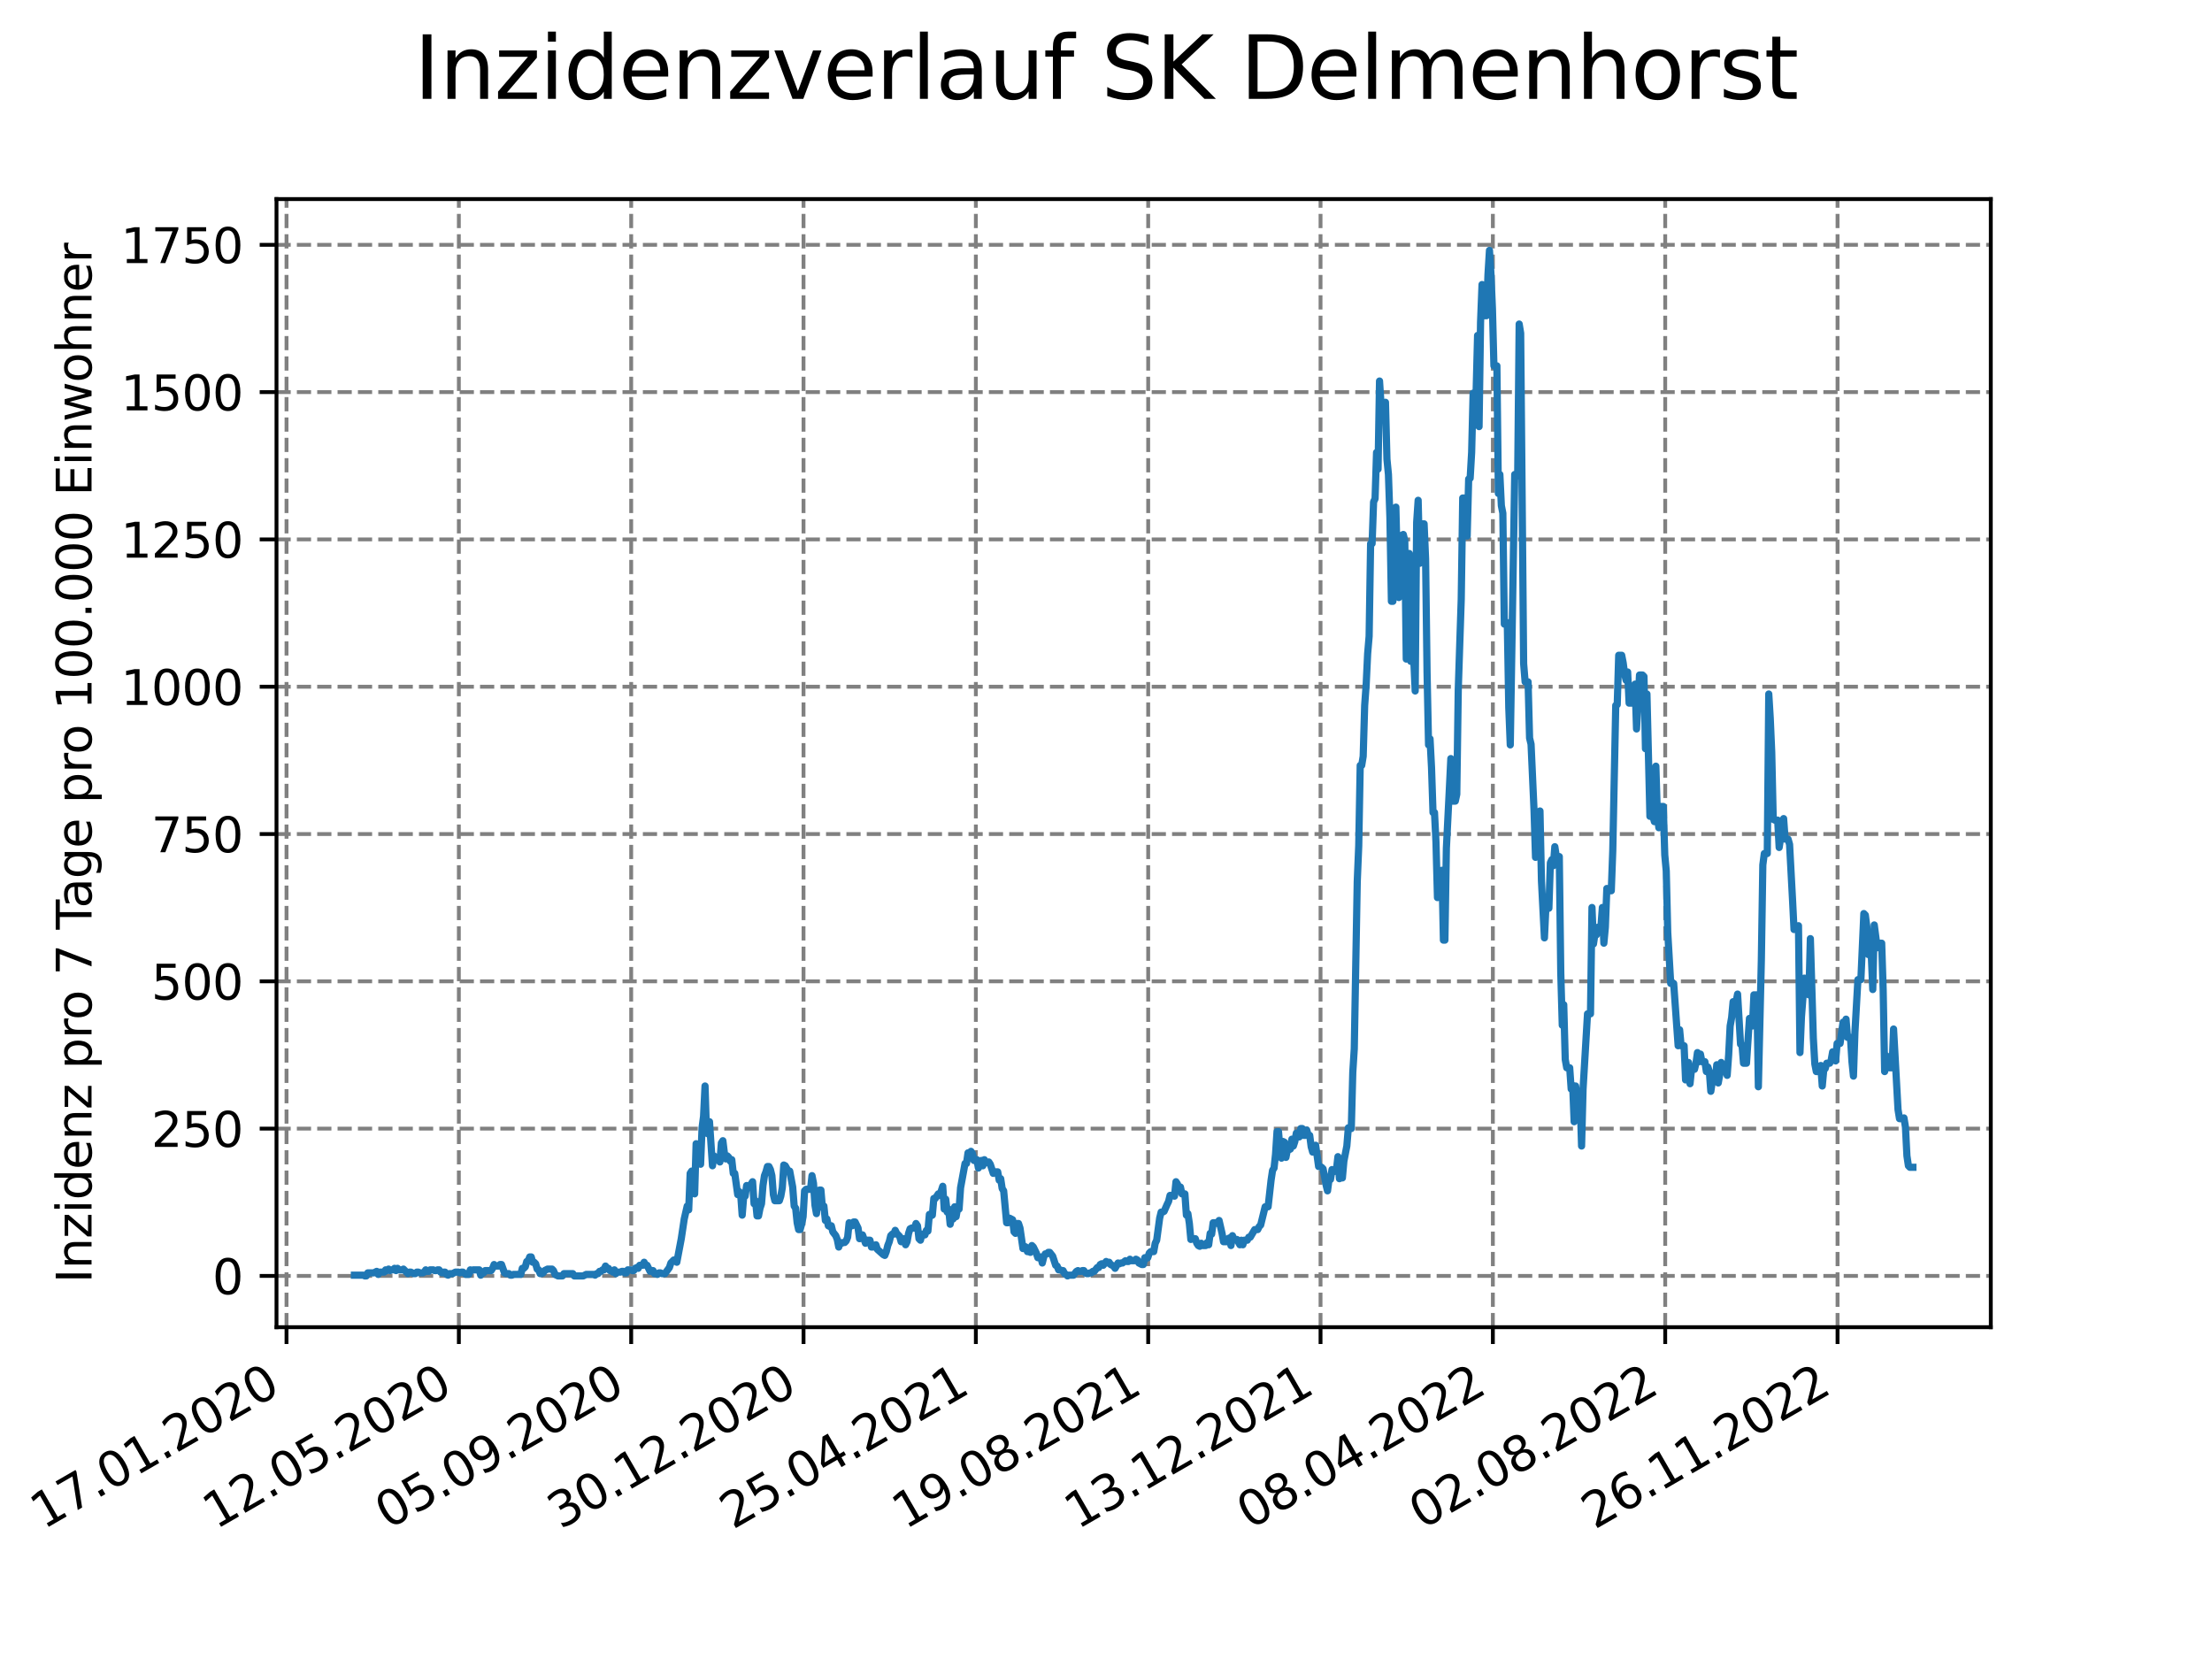 <?xml version="1.0" encoding="utf-8" standalone="no"?>
<!DOCTYPE svg PUBLIC "-//W3C//DTD SVG 1.1//EN"
  "http://www.w3.org/Graphics/SVG/1.1/DTD/svg11.dtd">
<svg xmlns:xlink="http://www.w3.org/1999/xlink" width="460.8pt" height="345.6pt" viewBox="0 0 460.8 345.6" xmlns="http://www.w3.org/2000/svg" version="1.1">
 <defs>
  <style type="text/css">*{stroke-linejoin: round; stroke-linecap: butt}</style>
 </defs>
 <g id="figure_1">
  <g id="patch_1">
   <path d="M 0 345.6 
L 460.8 345.6 
L 460.8 0 
L 0 0 
z
" style="fill: #ffffff"/>
  </g>
  <g id="axes_1">
   <g id="patch_2">
    <path d="M 57.6 276.48 
L 414.72 276.48 
L 414.72 41.472 
L 57.6 41.472 
z
" style="fill: #ffffff"/>
   </g>
   <g id="matplotlib.axis_1">
    <g id="xtick_1">
     <g id="line2d_1">
      <path d="M 59.686 276.48 
L 59.686 41.472 
" clip-path="url(#p924a31a7a0)" style="fill: none; stroke-dasharray: 2.96,1.28; stroke-dashoffset: 0; stroke: #808080; stroke-width: 0.8"/>
     </g>
     <g id="line2d_2">
      <defs>
       <path id="m19ae32a079" d="M 0 0 
L 0 3.5 
" style="stroke: #000000; stroke-width: 0.8"/>
      </defs>
      <g>
       <use xlink:href="#m19ae32a079" x="59.686" y="276.48" style="stroke: #000000; stroke-width: 0.8"/>
      </g>
     </g>
     <g id="text_1">
      <!-- 17.01.2020 -->
      <g transform="translate(9.061 318.689) rotate(-30) scale(0.1 -0.1)">
       <defs>
        <path id="DejaVuSans-31" d="M 794 531 
L 1825 531 
L 1825 4091 
L 703 3866 
L 703 4441 
L 1819 4666 
L 2450 4666 
L 2450 531 
L 3481 531 
L 3481 0 
L 794 0 
L 794 531 
z
" transform="scale(0.016)"/>
        <path id="DejaVuSans-37" d="M 525 4666 
L 3525 4666 
L 3525 4397 
L 1831 0 
L 1172 0 
L 2766 4134 
L 525 4134 
L 525 4666 
z
" transform="scale(0.016)"/>
        <path id="DejaVuSans-2e" d="M 684 794 
L 1344 794 
L 1344 0 
L 684 0 
L 684 794 
z
" transform="scale(0.016)"/>
        <path id="DejaVuSans-30" d="M 2034 4250 
Q 1547 4250 1301 3770 
Q 1056 3291 1056 2328 
Q 1056 1369 1301 889 
Q 1547 409 2034 409 
Q 2525 409 2770 889 
Q 3016 1369 3016 2328 
Q 3016 3291 2770 3770 
Q 2525 4250 2034 4250 
z
M 2034 4750 
Q 2819 4750 3233 4129 
Q 3647 3509 3647 2328 
Q 3647 1150 3233 529 
Q 2819 -91 2034 -91 
Q 1250 -91 836 529 
Q 422 1150 422 2328 
Q 422 3509 836 4129 
Q 1250 4750 2034 4750 
z
" transform="scale(0.016)"/>
        <path id="DejaVuSans-32" d="M 1228 531 
L 3431 531 
L 3431 0 
L 469 0 
L 469 531 
Q 828 903 1448 1529 
Q 2069 2156 2228 2338 
Q 2531 2678 2651 2914 
Q 2772 3150 2772 3378 
Q 2772 3750 2511 3984 
Q 2250 4219 1831 4219 
Q 1534 4219 1204 4116 
Q 875 4013 500 3803 
L 500 4441 
Q 881 4594 1212 4672 
Q 1544 4750 1819 4750 
Q 2544 4750 2975 4387 
Q 3406 4025 3406 3419 
Q 3406 3131 3298 2873 
Q 3191 2616 2906 2266 
Q 2828 2175 2409 1742 
Q 1991 1309 1228 531 
z
" transform="scale(0.016)"/>
       </defs>
       <use xlink:href="#DejaVuSans-31"/>
       <use xlink:href="#DejaVuSans-37" x="63.623"/>
       <use xlink:href="#DejaVuSans-2e" x="127.246"/>
       <use xlink:href="#DejaVuSans-30" x="159.033"/>
       <use xlink:href="#DejaVuSans-31" x="222.656"/>
       <use xlink:href="#DejaVuSans-2e" x="286.279"/>
       <use xlink:href="#DejaVuSans-32" x="318.066"/>
       <use xlink:href="#DejaVuSans-30" x="381.689"/>
       <use xlink:href="#DejaVuSans-32" x="445.312"/>
       <use xlink:href="#DejaVuSans-30" x="508.936"/>
      </g>
     </g>
    </g>
    <g id="xtick_2">
     <g id="line2d_3">
      <path d="M 95.587 276.48 
L 95.587 41.472 
" clip-path="url(#p924a31a7a0)" style="fill: none; stroke-dasharray: 2.96,1.28; stroke-dashoffset: 0; stroke: #808080; stroke-width: 0.8"/>
     </g>
     <g id="line2d_4">
      <g>
       <use xlink:href="#m19ae32a079" x="95.587" y="276.48" style="stroke: #000000; stroke-width: 0.8"/>
      </g>
     </g>
     <g id="text_2">
      <!-- 12.05.2020 -->
      <g transform="translate(44.962 318.689) rotate(-30) scale(0.1 -0.1)">
       <defs>
        <path id="DejaVuSans-35" d="M 691 4666 
L 3169 4666 
L 3169 4134 
L 1269 4134 
L 1269 2991 
Q 1406 3038 1543 3061 
Q 1681 3084 1819 3084 
Q 2600 3084 3056 2656 
Q 3513 2228 3513 1497 
Q 3513 744 3044 326 
Q 2575 -91 1722 -91 
Q 1428 -91 1123 -41 
Q 819 9 494 109 
L 494 744 
Q 775 591 1075 516 
Q 1375 441 1709 441 
Q 2250 441 2565 725 
Q 2881 1009 2881 1497 
Q 2881 1984 2565 2268 
Q 2250 2553 1709 2553 
Q 1456 2553 1204 2497 
Q 953 2441 691 2322 
L 691 4666 
z
" transform="scale(0.016)"/>
       </defs>
       <use xlink:href="#DejaVuSans-31"/>
       <use xlink:href="#DejaVuSans-32" x="63.623"/>
       <use xlink:href="#DejaVuSans-2e" x="127.246"/>
       <use xlink:href="#DejaVuSans-30" x="159.033"/>
       <use xlink:href="#DejaVuSans-35" x="222.656"/>
       <use xlink:href="#DejaVuSans-2e" x="286.279"/>
       <use xlink:href="#DejaVuSans-32" x="318.066"/>
       <use xlink:href="#DejaVuSans-30" x="381.689"/>
       <use xlink:href="#DejaVuSans-32" x="445.312"/>
       <use xlink:href="#DejaVuSans-30" x="508.936"/>
      </g>
     </g>
    </g>
    <g id="xtick_3">
     <g id="line2d_5">
      <path d="M 131.488 276.48 
L 131.488 41.472 
" clip-path="url(#p924a31a7a0)" style="fill: none; stroke-dasharray: 2.96,1.28; stroke-dashoffset: 0; stroke: #808080; stroke-width: 0.8"/>
     </g>
     <g id="line2d_6">
      <g>
       <use xlink:href="#m19ae32a079" x="131.488" y="276.48" style="stroke: #000000; stroke-width: 0.8"/>
      </g>
     </g>
     <g id="text_3">
      <!-- 05.09.2020 -->
      <g transform="translate(80.863 318.689) rotate(-30) scale(0.1 -0.1)">
       <defs>
        <path id="DejaVuSans-39" d="M 703 97 
L 703 672 
Q 941 559 1184 500 
Q 1428 441 1663 441 
Q 2288 441 2617 861 
Q 2947 1281 2994 2138 
Q 2813 1869 2534 1725 
Q 2256 1581 1919 1581 
Q 1219 1581 811 2004 
Q 403 2428 403 3163 
Q 403 3881 828 4315 
Q 1253 4750 1959 4750 
Q 2769 4750 3195 4129 
Q 3622 3509 3622 2328 
Q 3622 1225 3098 567 
Q 2575 -91 1691 -91 
Q 1453 -91 1209 -44 
Q 966 3 703 97 
z
M 1959 2075 
Q 2384 2075 2632 2365 
Q 2881 2656 2881 3163 
Q 2881 3666 2632 3958 
Q 2384 4250 1959 4250 
Q 1534 4250 1286 3958 
Q 1038 3666 1038 3163 
Q 1038 2656 1286 2365 
Q 1534 2075 1959 2075 
z
" transform="scale(0.016)"/>
       </defs>
       <use xlink:href="#DejaVuSans-30"/>
       <use xlink:href="#DejaVuSans-35" x="63.623"/>
       <use xlink:href="#DejaVuSans-2e" x="127.246"/>
       <use xlink:href="#DejaVuSans-30" x="159.033"/>
       <use xlink:href="#DejaVuSans-39" x="222.656"/>
       <use xlink:href="#DejaVuSans-2e" x="286.279"/>
       <use xlink:href="#DejaVuSans-32" x="318.066"/>
       <use xlink:href="#DejaVuSans-30" x="381.689"/>
       <use xlink:href="#DejaVuSans-32" x="445.312"/>
       <use xlink:href="#DejaVuSans-30" x="508.936"/>
      </g>
     </g>
    </g>
    <g id="xtick_4">
     <g id="line2d_7">
      <path d="M 167.389 276.48 
L 167.389 41.472 
" clip-path="url(#p924a31a7a0)" style="fill: none; stroke-dasharray: 2.96,1.28; stroke-dashoffset: 0; stroke: #808080; stroke-width: 0.8"/>
     </g>
     <g id="line2d_8">
      <g>
       <use xlink:href="#m19ae32a079" x="167.389" y="276.48" style="stroke: #000000; stroke-width: 0.8"/>
      </g>
     </g>
     <g id="text_4">
      <!-- 30.12.2020 -->
      <g transform="translate(116.764 318.689) rotate(-30) scale(0.1 -0.1)">
       <defs>
        <path id="DejaVuSans-33" d="M 2597 2516 
Q 3050 2419 3304 2112 
Q 3559 1806 3559 1356 
Q 3559 666 3084 287 
Q 2609 -91 1734 -91 
Q 1441 -91 1130 -33 
Q 819 25 488 141 
L 488 750 
Q 750 597 1062 519 
Q 1375 441 1716 441 
Q 2309 441 2620 675 
Q 2931 909 2931 1356 
Q 2931 1769 2642 2001 
Q 2353 2234 1838 2234 
L 1294 2234 
L 1294 2753 
L 1863 2753 
Q 2328 2753 2575 2939 
Q 2822 3125 2822 3475 
Q 2822 3834 2567 4026 
Q 2313 4219 1838 4219 
Q 1578 4219 1281 4162 
Q 984 4106 628 3988 
L 628 4550 
Q 988 4650 1302 4700 
Q 1616 4750 1894 4750 
Q 2613 4750 3031 4423 
Q 3450 4097 3450 3541 
Q 3450 3153 3228 2886 
Q 3006 2619 2597 2516 
z
" transform="scale(0.016)"/>
       </defs>
       <use xlink:href="#DejaVuSans-33"/>
       <use xlink:href="#DejaVuSans-30" x="63.623"/>
       <use xlink:href="#DejaVuSans-2e" x="127.246"/>
       <use xlink:href="#DejaVuSans-31" x="159.033"/>
       <use xlink:href="#DejaVuSans-32" x="222.656"/>
       <use xlink:href="#DejaVuSans-2e" x="286.279"/>
       <use xlink:href="#DejaVuSans-32" x="318.066"/>
       <use xlink:href="#DejaVuSans-30" x="381.689"/>
       <use xlink:href="#DejaVuSans-32" x="445.312"/>
       <use xlink:href="#DejaVuSans-30" x="508.936"/>
      </g>
     </g>
    </g>
    <g id="xtick_5">
     <g id="line2d_9">
      <path d="M 203.29 276.48 
L 203.29 41.472 
" clip-path="url(#p924a31a7a0)" style="fill: none; stroke-dasharray: 2.96,1.28; stroke-dashoffset: 0; stroke: #808080; stroke-width: 0.8"/>
     </g>
     <g id="line2d_10">
      <g>
       <use xlink:href="#m19ae32a079" x="203.29" y="276.48" style="stroke: #000000; stroke-width: 0.8"/>
      </g>
     </g>
     <g id="text_5">
      <!-- 25.04.2021 -->
      <g transform="translate(152.664 318.689) rotate(-30) scale(0.1 -0.1)">
       <defs>
        <path id="DejaVuSans-34" d="M 2419 4116 
L 825 1625 
L 2419 1625 
L 2419 4116 
z
M 2253 4666 
L 3047 4666 
L 3047 1625 
L 3713 1625 
L 3713 1100 
L 3047 1100 
L 3047 0 
L 2419 0 
L 2419 1100 
L 313 1100 
L 313 1709 
L 2253 4666 
z
" transform="scale(0.016)"/>
       </defs>
       <use xlink:href="#DejaVuSans-32"/>
       <use xlink:href="#DejaVuSans-35" x="63.623"/>
       <use xlink:href="#DejaVuSans-2e" x="127.246"/>
       <use xlink:href="#DejaVuSans-30" x="159.033"/>
       <use xlink:href="#DejaVuSans-34" x="222.656"/>
       <use xlink:href="#DejaVuSans-2e" x="286.279"/>
       <use xlink:href="#DejaVuSans-32" x="318.066"/>
       <use xlink:href="#DejaVuSans-30" x="381.689"/>
       <use xlink:href="#DejaVuSans-32" x="445.312"/>
       <use xlink:href="#DejaVuSans-31" x="508.936"/>
      </g>
     </g>
    </g>
    <g id="xtick_6">
     <g id="line2d_11">
      <path d="M 239.19 276.48 
L 239.19 41.472 
" clip-path="url(#p924a31a7a0)" style="fill: none; stroke-dasharray: 2.96,1.28; stroke-dashoffset: 0; stroke: #808080; stroke-width: 0.8"/>
     </g>
     <g id="line2d_12">
      <g>
       <use xlink:href="#m19ae32a079" x="239.19" y="276.48" style="stroke: #000000; stroke-width: 0.8"/>
      </g>
     </g>
     <g id="text_6">
      <!-- 19.08.2021 -->
      <g transform="translate(188.565 318.689) rotate(-30) scale(0.1 -0.1)">
       <defs>
        <path id="DejaVuSans-38" d="M 2034 2216 
Q 1584 2216 1326 1975 
Q 1069 1734 1069 1313 
Q 1069 891 1326 650 
Q 1584 409 2034 409 
Q 2484 409 2743 651 
Q 3003 894 3003 1313 
Q 3003 1734 2745 1975 
Q 2488 2216 2034 2216 
z
M 1403 2484 
Q 997 2584 770 2862 
Q 544 3141 544 3541 
Q 544 4100 942 4425 
Q 1341 4750 2034 4750 
Q 2731 4750 3128 4425 
Q 3525 4100 3525 3541 
Q 3525 3141 3298 2862 
Q 3072 2584 2669 2484 
Q 3125 2378 3379 2068 
Q 3634 1759 3634 1313 
Q 3634 634 3220 271 
Q 2806 -91 2034 -91 
Q 1263 -91 848 271 
Q 434 634 434 1313 
Q 434 1759 690 2068 
Q 947 2378 1403 2484 
z
M 1172 3481 
Q 1172 3119 1398 2916 
Q 1625 2713 2034 2713 
Q 2441 2713 2670 2916 
Q 2900 3119 2900 3481 
Q 2900 3844 2670 4047 
Q 2441 4250 2034 4250 
Q 1625 4250 1398 4047 
Q 1172 3844 1172 3481 
z
" transform="scale(0.016)"/>
       </defs>
       <use xlink:href="#DejaVuSans-31"/>
       <use xlink:href="#DejaVuSans-39" x="63.623"/>
       <use xlink:href="#DejaVuSans-2e" x="127.246"/>
       <use xlink:href="#DejaVuSans-30" x="159.033"/>
       <use xlink:href="#DejaVuSans-38" x="222.656"/>
       <use xlink:href="#DejaVuSans-2e" x="286.279"/>
       <use xlink:href="#DejaVuSans-32" x="318.066"/>
       <use xlink:href="#DejaVuSans-30" x="381.689"/>
       <use xlink:href="#DejaVuSans-32" x="445.312"/>
       <use xlink:href="#DejaVuSans-31" x="508.936"/>
      </g>
     </g>
    </g>
    <g id="xtick_7">
     <g id="line2d_13">
      <path d="M 275.091 276.48 
L 275.091 41.472 
" clip-path="url(#p924a31a7a0)" style="fill: none; stroke-dasharray: 2.96,1.28; stroke-dashoffset: 0; stroke: #808080; stroke-width: 0.8"/>
     </g>
     <g id="line2d_14">
      <g>
       <use xlink:href="#m19ae32a079" x="275.091" y="276.48" style="stroke: #000000; stroke-width: 0.8"/>
      </g>
     </g>
     <g id="text_7">
      <!-- 13.12.2021 -->
      <g transform="translate(224.466 318.689) rotate(-30) scale(0.1 -0.1)">
       <use xlink:href="#DejaVuSans-31"/>
       <use xlink:href="#DejaVuSans-33" x="63.623"/>
       <use xlink:href="#DejaVuSans-2e" x="127.246"/>
       <use xlink:href="#DejaVuSans-31" x="159.033"/>
       <use xlink:href="#DejaVuSans-32" x="222.656"/>
       <use xlink:href="#DejaVuSans-2e" x="286.279"/>
       <use xlink:href="#DejaVuSans-32" x="318.066"/>
       <use xlink:href="#DejaVuSans-30" x="381.689"/>
       <use xlink:href="#DejaVuSans-32" x="445.312"/>
       <use xlink:href="#DejaVuSans-31" x="508.936"/>
      </g>
     </g>
    </g>
    <g id="xtick_8">
     <g id="line2d_15">
      <path d="M 310.992 276.48 
L 310.992 41.472 
" clip-path="url(#p924a31a7a0)" style="fill: none; stroke-dasharray: 2.96,1.28; stroke-dashoffset: 0; stroke: #808080; stroke-width: 0.8"/>
     </g>
     <g id="line2d_16">
      <g>
       <use xlink:href="#m19ae32a079" x="310.992" y="276.48" style="stroke: #000000; stroke-width: 0.8"/>
      </g>
     </g>
     <g id="text_8">
      <!-- 08.04.2022 -->
      <g transform="translate(260.367 318.689) rotate(-30) scale(0.1 -0.1)">
       <use xlink:href="#DejaVuSans-30"/>
       <use xlink:href="#DejaVuSans-38" x="63.623"/>
       <use xlink:href="#DejaVuSans-2e" x="127.246"/>
       <use xlink:href="#DejaVuSans-30" x="159.033"/>
       <use xlink:href="#DejaVuSans-34" x="222.656"/>
       <use xlink:href="#DejaVuSans-2e" x="286.279"/>
       <use xlink:href="#DejaVuSans-32" x="318.066"/>
       <use xlink:href="#DejaVuSans-30" x="381.689"/>
       <use xlink:href="#DejaVuSans-32" x="445.312"/>
       <use xlink:href="#DejaVuSans-32" x="508.936"/>
      </g>
     </g>
    </g>
    <g id="xtick_9">
     <g id="line2d_17">
      <path d="M 346.893 276.48 
L 346.893 41.472 
" clip-path="url(#p924a31a7a0)" style="fill: none; stroke-dasharray: 2.96,1.28; stroke-dashoffset: 0; stroke: #808080; stroke-width: 0.8"/>
     </g>
     <g id="line2d_18">
      <g>
       <use xlink:href="#m19ae32a079" x="346.893" y="276.48" style="stroke: #000000; stroke-width: 0.8"/>
      </g>
     </g>
     <g id="text_9">
      <!-- 02.08.2022 -->
      <g transform="translate(296.268 318.689) rotate(-30) scale(0.1 -0.1)">
       <use xlink:href="#DejaVuSans-30"/>
       <use xlink:href="#DejaVuSans-32" x="63.623"/>
       <use xlink:href="#DejaVuSans-2e" x="127.246"/>
       <use xlink:href="#DejaVuSans-30" x="159.033"/>
       <use xlink:href="#DejaVuSans-38" x="222.656"/>
       <use xlink:href="#DejaVuSans-2e" x="286.279"/>
       <use xlink:href="#DejaVuSans-32" x="318.066"/>
       <use xlink:href="#DejaVuSans-30" x="381.689"/>
       <use xlink:href="#DejaVuSans-32" x="445.312"/>
       <use xlink:href="#DejaVuSans-32" x="508.936"/>
      </g>
     </g>
    </g>
    <g id="xtick_10">
     <g id="line2d_19">
      <path d="M 382.794 276.48 
L 382.794 41.472 
" clip-path="url(#p924a31a7a0)" style="fill: none; stroke-dasharray: 2.96,1.28; stroke-dashoffset: 0; stroke: #808080; stroke-width: 0.8"/>
     </g>
     <g id="line2d_20">
      <g>
       <use xlink:href="#m19ae32a079" x="382.794" y="276.48" style="stroke: #000000; stroke-width: 0.8"/>
      </g>
     </g>
     <g id="text_10">
      <!-- 26.11.2022 -->
      <g transform="translate(332.168 318.689) rotate(-30) scale(0.1 -0.1)">
       <defs>
        <path id="DejaVuSans-36" d="M 2113 2584 
Q 1688 2584 1439 2293 
Q 1191 2003 1191 1497 
Q 1191 994 1439 701 
Q 1688 409 2113 409 
Q 2538 409 2786 701 
Q 3034 994 3034 1497 
Q 3034 2003 2786 2293 
Q 2538 2584 2113 2584 
z
M 3366 4563 
L 3366 3988 
Q 3128 4100 2886 4159 
Q 2644 4219 2406 4219 
Q 1781 4219 1451 3797 
Q 1122 3375 1075 2522 
Q 1259 2794 1537 2939 
Q 1816 3084 2150 3084 
Q 2853 3084 3261 2657 
Q 3669 2231 3669 1497 
Q 3669 778 3244 343 
Q 2819 -91 2113 -91 
Q 1303 -91 875 529 
Q 447 1150 447 2328 
Q 447 3434 972 4092 
Q 1497 4750 2381 4750 
Q 2619 4750 2861 4703 
Q 3103 4656 3366 4563 
z
" transform="scale(0.016)"/>
       </defs>
       <use xlink:href="#DejaVuSans-32"/>
       <use xlink:href="#DejaVuSans-36" x="63.623"/>
       <use xlink:href="#DejaVuSans-2e" x="127.246"/>
       <use xlink:href="#DejaVuSans-31" x="159.033"/>
       <use xlink:href="#DejaVuSans-31" x="222.656"/>
       <use xlink:href="#DejaVuSans-2e" x="286.279"/>
       <use xlink:href="#DejaVuSans-32" x="318.066"/>
       <use xlink:href="#DejaVuSans-30" x="381.689"/>
       <use xlink:href="#DejaVuSans-32" x="445.312"/>
       <use xlink:href="#DejaVuSans-32" x="508.936"/>
      </g>
     </g>
    </g>
   </g>
   <g id="matplotlib.axis_2">
    <g id="ytick_1">
     <g id="line2d_21">
      <path d="M 57.6 265.798 
L 414.72 265.798 
" clip-path="url(#p924a31a7a0)" style="fill: none; stroke-dasharray: 2.96,1.28; stroke-dashoffset: 0; stroke: #808080; stroke-width: 0.8"/>
     </g>
     <g id="line2d_22">
      <defs>
       <path id="madfae27091" d="M 0 0 
L -3.5 0 
" style="stroke: #000000; stroke-width: 0.8"/>
      </defs>
      <g>
       <use xlink:href="#madfae27091" x="57.6" y="265.798" style="stroke: #000000; stroke-width: 0.8"/>
      </g>
     </g>
     <g id="text_11">
      <!-- 0 -->
      <g transform="translate(44.237 269.597) scale(0.1 -0.1)">
       <use xlink:href="#DejaVuSans-30"/>
      </g>
     </g>
    </g>
    <g id="ytick_2">
     <g id="line2d_23">
      <path d="M 57.6 235.113 
L 414.72 235.113 
" clip-path="url(#p924a31a7a0)" style="fill: none; stroke-dasharray: 2.96,1.28; stroke-dashoffset: 0; stroke: #808080; stroke-width: 0.8"/>
     </g>
     <g id="line2d_24">
      <g>
       <use xlink:href="#madfae27091" x="57.6" y="235.113" style="stroke: #000000; stroke-width: 0.8"/>
      </g>
     </g>
     <g id="text_12">
      <!-- 250 -->
      <g transform="translate(31.512 238.912) scale(0.1 -0.1)">
       <use xlink:href="#DejaVuSans-32"/>
       <use xlink:href="#DejaVuSans-35" x="63.623"/>
       <use xlink:href="#DejaVuSans-30" x="127.246"/>
      </g>
     </g>
    </g>
    <g id="ytick_3">
     <g id="line2d_25">
      <path d="M 57.6 204.427 
L 414.72 204.427 
" clip-path="url(#p924a31a7a0)" style="fill: none; stroke-dasharray: 2.96,1.28; stroke-dashoffset: 0; stroke: #808080; stroke-width: 0.8"/>
     </g>
     <g id="line2d_26">
      <g>
       <use xlink:href="#madfae27091" x="57.6" y="204.427" style="stroke: #000000; stroke-width: 0.8"/>
      </g>
     </g>
     <g id="text_13">
      <!-- 500 -->
      <g transform="translate(31.512 208.227) scale(0.1 -0.1)">
       <use xlink:href="#DejaVuSans-35"/>
       <use xlink:href="#DejaVuSans-30" x="63.623"/>
       <use xlink:href="#DejaVuSans-30" x="127.246"/>
      </g>
     </g>
    </g>
    <g id="ytick_4">
     <g id="line2d_27">
      <path d="M 57.6 173.742 
L 414.72 173.742 
" clip-path="url(#p924a31a7a0)" style="fill: none; stroke-dasharray: 2.96,1.28; stroke-dashoffset: 0; stroke: #808080; stroke-width: 0.8"/>
     </g>
     <g id="line2d_28">
      <g>
       <use xlink:href="#madfae27091" x="57.6" y="173.742" style="stroke: #000000; stroke-width: 0.8"/>
      </g>
     </g>
     <g id="text_14">
      <!-- 750 -->
      <g transform="translate(31.512 177.542) scale(0.1 -0.1)">
       <use xlink:href="#DejaVuSans-37"/>
       <use xlink:href="#DejaVuSans-35" x="63.623"/>
       <use xlink:href="#DejaVuSans-30" x="127.246"/>
      </g>
     </g>
    </g>
    <g id="ytick_5">
     <g id="line2d_29">
      <path d="M 57.6 143.057 
L 414.72 143.057 
" clip-path="url(#p924a31a7a0)" style="fill: none; stroke-dasharray: 2.96,1.28; stroke-dashoffset: 0; stroke: #808080; stroke-width: 0.8"/>
     </g>
     <g id="line2d_30">
      <g>
       <use xlink:href="#madfae27091" x="57.6" y="143.057" style="stroke: #000000; stroke-width: 0.8"/>
      </g>
     </g>
     <g id="text_15">
      <!-- 1000 -->
      <g transform="translate(25.15 146.856) scale(0.1 -0.1)">
       <use xlink:href="#DejaVuSans-31"/>
       <use xlink:href="#DejaVuSans-30" x="63.623"/>
       <use xlink:href="#DejaVuSans-30" x="127.246"/>
       <use xlink:href="#DejaVuSans-30" x="190.869"/>
      </g>
     </g>
    </g>
    <g id="ytick_6">
     <g id="line2d_31">
      <path d="M 57.6 112.372 
L 414.72 112.372 
" clip-path="url(#p924a31a7a0)" style="fill: none; stroke-dasharray: 2.96,1.28; stroke-dashoffset: 0; stroke: #808080; stroke-width: 0.8"/>
     </g>
     <g id="line2d_32">
      <g>
       <use xlink:href="#madfae27091" x="57.6" y="112.372" style="stroke: #000000; stroke-width: 0.8"/>
      </g>
     </g>
     <g id="text_16">
      <!-- 1250 -->
      <g transform="translate(25.15 116.171) scale(0.1 -0.1)">
       <use xlink:href="#DejaVuSans-31"/>
       <use xlink:href="#DejaVuSans-32" x="63.623"/>
       <use xlink:href="#DejaVuSans-35" x="127.246"/>
       <use xlink:href="#DejaVuSans-30" x="190.869"/>
      </g>
     </g>
    </g>
    <g id="ytick_7">
     <g id="line2d_33">
      <path d="M 57.6 81.687 
L 414.72 81.687 
" clip-path="url(#p924a31a7a0)" style="fill: none; stroke-dasharray: 2.96,1.28; stroke-dashoffset: 0; stroke: #808080; stroke-width: 0.8"/>
     </g>
     <g id="line2d_34">
      <g>
       <use xlink:href="#madfae27091" x="57.6" y="81.687" style="stroke: #000000; stroke-width: 0.8"/>
      </g>
     </g>
     <g id="text_17">
      <!-- 1500 -->
      <g transform="translate(25.15 85.486) scale(0.1 -0.1)">
       <use xlink:href="#DejaVuSans-31"/>
       <use xlink:href="#DejaVuSans-35" x="63.623"/>
       <use xlink:href="#DejaVuSans-30" x="127.246"/>
       <use xlink:href="#DejaVuSans-30" x="190.869"/>
      </g>
     </g>
    </g>
    <g id="ytick_8">
     <g id="line2d_35">
      <path d="M 57.6 51.002 
L 414.72 51.002 
" clip-path="url(#p924a31a7a0)" style="fill: none; stroke-dasharray: 2.96,1.28; stroke-dashoffset: 0; stroke: #808080; stroke-width: 0.8"/>
     </g>
     <g id="line2d_36">
      <g>
       <use xlink:href="#madfae27091" x="57.6" y="51.002" style="stroke: #000000; stroke-width: 0.8"/>
      </g>
     </g>
     <g id="text_18">
      <!-- 1750 -->
      <g transform="translate(25.15 54.801) scale(0.1 -0.1)">
       <use xlink:href="#DejaVuSans-31"/>
       <use xlink:href="#DejaVuSans-37" x="63.623"/>
       <use xlink:href="#DejaVuSans-35" x="127.246"/>
       <use xlink:href="#DejaVuSans-30" x="190.869"/>
      </g>
     </g>
    </g>
    <g id="text_19">
     <!-- Inzidenz pro 7 Tage pro 100.000 Einwohner -->
     <g transform="translate(19.07 267.301) rotate(-90) scale(0.1 -0.1)">
      <defs>
       <path id="DejaVuSans-49" d="M 628 4666 
L 1259 4666 
L 1259 0 
L 628 0 
L 628 4666 
z
" transform="scale(0.016)"/>
       <path id="DejaVuSans-6e" d="M 3513 2113 
L 3513 0 
L 2938 0 
L 2938 2094 
Q 2938 2591 2744 2837 
Q 2550 3084 2163 3084 
Q 1697 3084 1428 2787 
Q 1159 2491 1159 1978 
L 1159 0 
L 581 0 
L 581 3500 
L 1159 3500 
L 1159 2956 
Q 1366 3272 1645 3428 
Q 1925 3584 2291 3584 
Q 2894 3584 3203 3211 
Q 3513 2838 3513 2113 
z
" transform="scale(0.016)"/>
       <path id="DejaVuSans-7a" d="M 353 3500 
L 3084 3500 
L 3084 2975 
L 922 459 
L 3084 459 
L 3084 0 
L 275 0 
L 275 525 
L 2438 3041 
L 353 3041 
L 353 3500 
z
" transform="scale(0.016)"/>
       <path id="DejaVuSans-69" d="M 603 3500 
L 1178 3500 
L 1178 0 
L 603 0 
L 603 3500 
z
M 603 4863 
L 1178 4863 
L 1178 4134 
L 603 4134 
L 603 4863 
z
" transform="scale(0.016)"/>
       <path id="DejaVuSans-64" d="M 2906 2969 
L 2906 4863 
L 3481 4863 
L 3481 0 
L 2906 0 
L 2906 525 
Q 2725 213 2448 61 
Q 2172 -91 1784 -91 
Q 1150 -91 751 415 
Q 353 922 353 1747 
Q 353 2572 751 3078 
Q 1150 3584 1784 3584 
Q 2172 3584 2448 3432 
Q 2725 3281 2906 2969 
z
M 947 1747 
Q 947 1113 1208 752 
Q 1469 391 1925 391 
Q 2381 391 2643 752 
Q 2906 1113 2906 1747 
Q 2906 2381 2643 2742 
Q 2381 3103 1925 3103 
Q 1469 3103 1208 2742 
Q 947 2381 947 1747 
z
" transform="scale(0.016)"/>
       <path id="DejaVuSans-65" d="M 3597 1894 
L 3597 1613 
L 953 1613 
Q 991 1019 1311 708 
Q 1631 397 2203 397 
Q 2534 397 2845 478 
Q 3156 559 3463 722 
L 3463 178 
Q 3153 47 2828 -22 
Q 2503 -91 2169 -91 
Q 1331 -91 842 396 
Q 353 884 353 1716 
Q 353 2575 817 3079 
Q 1281 3584 2069 3584 
Q 2775 3584 3186 3129 
Q 3597 2675 3597 1894 
z
M 3022 2063 
Q 3016 2534 2758 2815 
Q 2500 3097 2075 3097 
Q 1594 3097 1305 2825 
Q 1016 2553 972 2059 
L 3022 2063 
z
" transform="scale(0.016)"/>
       <path id="DejaVuSans-20" transform="scale(0.016)"/>
       <path id="DejaVuSans-70" d="M 1159 525 
L 1159 -1331 
L 581 -1331 
L 581 3500 
L 1159 3500 
L 1159 2969 
Q 1341 3281 1617 3432 
Q 1894 3584 2278 3584 
Q 2916 3584 3314 3078 
Q 3713 2572 3713 1747 
Q 3713 922 3314 415 
Q 2916 -91 2278 -91 
Q 1894 -91 1617 61 
Q 1341 213 1159 525 
z
M 3116 1747 
Q 3116 2381 2855 2742 
Q 2594 3103 2138 3103 
Q 1681 3103 1420 2742 
Q 1159 2381 1159 1747 
Q 1159 1113 1420 752 
Q 1681 391 2138 391 
Q 2594 391 2855 752 
Q 3116 1113 3116 1747 
z
" transform="scale(0.016)"/>
       <path id="DejaVuSans-72" d="M 2631 2963 
Q 2534 3019 2420 3045 
Q 2306 3072 2169 3072 
Q 1681 3072 1420 2755 
Q 1159 2438 1159 1844 
L 1159 0 
L 581 0 
L 581 3500 
L 1159 3500 
L 1159 2956 
Q 1341 3275 1631 3429 
Q 1922 3584 2338 3584 
Q 2397 3584 2469 3576 
Q 2541 3569 2628 3553 
L 2631 2963 
z
" transform="scale(0.016)"/>
       <path id="DejaVuSans-6f" d="M 1959 3097 
Q 1497 3097 1228 2736 
Q 959 2375 959 1747 
Q 959 1119 1226 758 
Q 1494 397 1959 397 
Q 2419 397 2687 759 
Q 2956 1122 2956 1747 
Q 2956 2369 2687 2733 
Q 2419 3097 1959 3097 
z
M 1959 3584 
Q 2709 3584 3137 3096 
Q 3566 2609 3566 1747 
Q 3566 888 3137 398 
Q 2709 -91 1959 -91 
Q 1206 -91 779 398 
Q 353 888 353 1747 
Q 353 2609 779 3096 
Q 1206 3584 1959 3584 
z
" transform="scale(0.016)"/>
       <path id="DejaVuSans-54" d="M -19 4666 
L 3928 4666 
L 3928 4134 
L 2272 4134 
L 2272 0 
L 1638 0 
L 1638 4134 
L -19 4134 
L -19 4666 
z
" transform="scale(0.016)"/>
       <path id="DejaVuSans-61" d="M 2194 1759 
Q 1497 1759 1228 1600 
Q 959 1441 959 1056 
Q 959 750 1161 570 
Q 1363 391 1709 391 
Q 2188 391 2477 730 
Q 2766 1069 2766 1631 
L 2766 1759 
L 2194 1759 
z
M 3341 1997 
L 3341 0 
L 2766 0 
L 2766 531 
Q 2569 213 2275 61 
Q 1981 -91 1556 -91 
Q 1019 -91 701 211 
Q 384 513 384 1019 
Q 384 1609 779 1909 
Q 1175 2209 1959 2209 
L 2766 2209 
L 2766 2266 
Q 2766 2663 2505 2880 
Q 2244 3097 1772 3097 
Q 1472 3097 1187 3025 
Q 903 2953 641 2809 
L 641 3341 
Q 956 3463 1253 3523 
Q 1550 3584 1831 3584 
Q 2591 3584 2966 3190 
Q 3341 2797 3341 1997 
z
" transform="scale(0.016)"/>
       <path id="DejaVuSans-67" d="M 2906 1791 
Q 2906 2416 2648 2759 
Q 2391 3103 1925 3103 
Q 1463 3103 1205 2759 
Q 947 2416 947 1791 
Q 947 1169 1205 825 
Q 1463 481 1925 481 
Q 2391 481 2648 825 
Q 2906 1169 2906 1791 
z
M 3481 434 
Q 3481 -459 3084 -895 
Q 2688 -1331 1869 -1331 
Q 1566 -1331 1297 -1286 
Q 1028 -1241 775 -1147 
L 775 -588 
Q 1028 -725 1275 -790 
Q 1522 -856 1778 -856 
Q 2344 -856 2625 -561 
Q 2906 -266 2906 331 
L 2906 616 
Q 2728 306 2450 153 
Q 2172 0 1784 0 
Q 1141 0 747 490 
Q 353 981 353 1791 
Q 353 2603 747 3093 
Q 1141 3584 1784 3584 
Q 2172 3584 2450 3431 
Q 2728 3278 2906 2969 
L 2906 3500 
L 3481 3500 
L 3481 434 
z
" transform="scale(0.016)"/>
       <path id="DejaVuSans-45" d="M 628 4666 
L 3578 4666 
L 3578 4134 
L 1259 4134 
L 1259 2753 
L 3481 2753 
L 3481 2222 
L 1259 2222 
L 1259 531 
L 3634 531 
L 3634 0 
L 628 0 
L 628 4666 
z
" transform="scale(0.016)"/>
       <path id="DejaVuSans-77" d="M 269 3500 
L 844 3500 
L 1563 769 
L 2278 3500 
L 2956 3500 
L 3675 769 
L 4391 3500 
L 4966 3500 
L 4050 0 
L 3372 0 
L 2619 2869 
L 1863 0 
L 1184 0 
L 269 3500 
z
" transform="scale(0.016)"/>
       <path id="DejaVuSans-68" d="M 3513 2113 
L 3513 0 
L 2938 0 
L 2938 2094 
Q 2938 2591 2744 2837 
Q 2550 3084 2163 3084 
Q 1697 3084 1428 2787 
Q 1159 2491 1159 1978 
L 1159 0 
L 581 0 
L 581 4863 
L 1159 4863 
L 1159 2956 
Q 1366 3272 1645 3428 
Q 1925 3584 2291 3584 
Q 2894 3584 3203 3211 
Q 3513 2838 3513 2113 
z
" transform="scale(0.016)"/>
      </defs>
      <use xlink:href="#DejaVuSans-49"/>
      <use xlink:href="#DejaVuSans-6e" x="29.492"/>
      <use xlink:href="#DejaVuSans-7a" x="92.871"/>
      <use xlink:href="#DejaVuSans-69" x="145.361"/>
      <use xlink:href="#DejaVuSans-64" x="173.145"/>
      <use xlink:href="#DejaVuSans-65" x="236.621"/>
      <use xlink:href="#DejaVuSans-6e" x="298.145"/>
      <use xlink:href="#DejaVuSans-7a" x="361.523"/>
      <use xlink:href="#DejaVuSans-20" x="414.014"/>
      <use xlink:href="#DejaVuSans-70" x="445.801"/>
      <use xlink:href="#DejaVuSans-72" x="509.277"/>
      <use xlink:href="#DejaVuSans-6f" x="548.141"/>
      <use xlink:href="#DejaVuSans-20" x="609.322"/>
      <use xlink:href="#DejaVuSans-37" x="641.109"/>
      <use xlink:href="#DejaVuSans-20" x="704.732"/>
      <use xlink:href="#DejaVuSans-54" x="736.52"/>
      <use xlink:href="#DejaVuSans-61" x="781.104"/>
      <use xlink:href="#DejaVuSans-67" x="842.383"/>
      <use xlink:href="#DejaVuSans-65" x="905.859"/>
      <use xlink:href="#DejaVuSans-20" x="967.383"/>
      <use xlink:href="#DejaVuSans-70" x="999.17"/>
      <use xlink:href="#DejaVuSans-72" x="1062.646"/>
      <use xlink:href="#DejaVuSans-6f" x="1101.51"/>
      <use xlink:href="#DejaVuSans-20" x="1162.691"/>
      <use xlink:href="#DejaVuSans-31" x="1194.479"/>
      <use xlink:href="#DejaVuSans-30" x="1258.102"/>
      <use xlink:href="#DejaVuSans-30" x="1321.725"/>
      <use xlink:href="#DejaVuSans-2e" x="1385.348"/>
      <use xlink:href="#DejaVuSans-30" x="1417.135"/>
      <use xlink:href="#DejaVuSans-30" x="1480.758"/>
      <use xlink:href="#DejaVuSans-30" x="1544.381"/>
      <use xlink:href="#DejaVuSans-20" x="1608.004"/>
      <use xlink:href="#DejaVuSans-45" x="1639.791"/>
      <use xlink:href="#DejaVuSans-69" x="1702.975"/>
      <use xlink:href="#DejaVuSans-6e" x="1730.758"/>
      <use xlink:href="#DejaVuSans-77" x="1794.137"/>
      <use xlink:href="#DejaVuSans-6f" x="1875.924"/>
      <use xlink:href="#DejaVuSans-68" x="1937.105"/>
      <use xlink:href="#DejaVuSans-6e" x="2000.484"/>
      <use xlink:href="#DejaVuSans-65" x="2063.863"/>
      <use xlink:href="#DejaVuSans-72" x="2125.387"/>
     </g>
    </g>
   </g>
   <g id="line2d_37">
    <path d="M 73.833 265.64 
L 75.69 265.64 
L 75.999 265.798 
L 76.309 265.798 
L 76.618 265.165 
L 77.856 265.165 
L 78.475 264.848 
L 78.785 265.481 
L 79.094 265.007 
L 80.023 265.007 
L 80.332 264.532 
L 80.641 264.69 
L 80.951 264.374 
L 81.26 264.69 
L 81.57 264.532 
L 81.879 264.532 
L 82.189 264.215 
L 82.498 264.69 
L 82.808 264.215 
L 83.117 264.532 
L 83.736 264.532 
L 84.046 264.374 
L 84.974 265.323 
L 85.284 265.007 
L 85.593 265.007 
L 86.212 265.323 
L 86.522 265.323 
L 86.831 265.007 
L 87.141 265.007 
L 87.45 265.165 
L 88.069 265.165 
L 88.379 265.007 
L 88.688 264.532 
L 88.998 264.848 
L 89.307 264.848 
L 89.617 264.532 
L 90.236 264.532 
L 90.545 264.69 
L 90.855 264.69 
L 91.164 264.532 
L 91.474 264.532 
L 91.783 265.007 
L 92.093 265.165 
L 92.402 265.007 
L 92.712 265.007 
L 93.021 265.481 
L 93.331 265.64 
L 93.64 265.323 
L 94.259 265.323 
L 94.878 265.007 
L 95.497 265.007 
L 95.806 265.165 
L 96.116 265.007 
L 96.425 265.007 
L 97.044 265.481 
L 97.663 265.481 
L 97.973 264.532 
L 98.282 264.69 
L 98.592 264.532 
L 99.83 264.532 
L 100.139 265.64 
L 100.449 265.165 
L 100.758 265.165 
L 101.068 264.69 
L 102.306 264.69 
L 102.615 264.215 
L 102.925 263.424 
L 103.234 263.741 
L 103.853 263.741 
L 104.163 263.424 
L 104.472 263.424 
L 105.091 265.165 
L 105.401 265.323 
L 106.02 265.323 
L 106.329 265.64 
L 106.639 265.64 
L 106.948 265.481 
L 108.496 265.481 
L 108.805 264.215 
L 109.115 264.215 
L 109.424 263.899 
L 109.734 262.791 
L 110.043 262.633 
L 110.352 261.841 
L 110.662 261.841 
L 110.971 262.949 
L 111.281 262.949 
L 111.59 263.266 
L 111.9 264.374 
L 112.209 264.532 
L 112.519 265.323 
L 112.828 265.323 
L 113.138 265.165 
L 113.447 264.69 
L 114.066 264.374 
L 114.995 264.374 
L 115.304 264.69 
L 115.614 265.481 
L 116.233 265.798 
L 117.161 265.798 
L 117.471 265.323 
L 119.328 265.323 
L 119.637 265.798 
L 121.494 265.798 
L 122.113 265.481 
L 123.661 265.481 
L 123.97 265.64 
L 124.28 265.323 
L 124.589 265.323 
L 124.899 264.848 
L 125.208 264.848 
L 125.517 264.532 
L 125.827 264.532 
L 126.136 263.741 
L 126.446 264.215 
L 126.755 264.215 
L 127.065 264.69 
L 127.374 264.69 
L 127.684 265.007 
L 127.993 264.532 
L 128.303 265.323 
L 128.612 265.007 
L 129.231 265.007 
L 129.541 264.848 
L 129.85 264.848 
L 130.16 265.165 
L 130.469 265.165 
L 130.779 264.532 
L 131.398 264.532 
L 131.707 264.69 
L 132.017 264.69 
L 132.326 264.215 
L 132.636 264.057 
L 132.945 264.215 
L 133.255 263.582 
L 133.874 263.582 
L 134.183 262.949 
L 134.493 263.582 
L 134.802 263.582 
L 135.421 264.848 
L 135.731 264.69 
L 136.04 264.69 
L 136.35 265.323 
L 136.659 265.323 
L 136.969 265.481 
L 137.278 265.165 
L 137.588 265.165 
L 137.897 265.323 
L 138.516 265.323 
L 139.445 264.057 
L 139.754 263.107 
L 140.373 262.474 
L 140.682 262.474 
L 140.992 262.949 
L 141.92 258.043 
L 142.539 253.929 
L 143.158 251.238 
L 143.468 252.03 
L 143.777 244.433 
L 144.087 243.959 
L 144.706 248.706 
L 145.015 238.262 
L 145.634 239.686 
L 145.944 242.534 
L 146.253 234.938 
L 146.563 232.564 
L 146.872 226.234 
L 147.182 236.046 
L 147.491 236.204 
L 147.801 233.672 
L 148.42 242.851 
L 148.729 240.794 
L 149.039 241.427 
L 149.348 241.585 
L 149.658 241.427 
L 149.967 242.06 
L 150.277 238.103 
L 150.586 237.629 
L 150.896 240.161 
L 151.205 241.427 
L 151.515 240.794 
L 151.824 241.11 
L 152.134 241.901 
L 152.443 241.585 
L 152.753 244.433 
L 153.062 244.433 
L 153.681 248.865 
L 153.991 248.232 
L 154.3 248.865 
L 154.61 253.137 
L 154.919 249.339 
L 155.228 249.181 
L 155.538 246.966 
L 155.847 247.44 
L 156.466 246.649 
L 156.776 246.174 
L 157.085 250.764 
L 157.395 250.131 
L 157.704 253.296 
L 158.014 253.296 
L 158.323 251.713 
L 158.633 250.764 
L 158.942 246.966 
L 159.252 244.908 
L 159.561 244.117 
L 159.871 243.009 
L 160.18 243.009 
L 160.49 243.642 
L 160.799 244.908 
L 161.109 248.865 
L 161.418 250.131 
L 162.347 250.131 
L 162.656 249.181 
L 162.966 247.44 
L 163.275 242.693 
L 163.585 242.851 
L 164.204 243.959 
L 164.513 243.959 
L 165.132 247.282 
L 165.442 251.238 
L 165.751 251.713 
L 166.061 254.72 
L 166.37 256.144 
L 166.68 256.144 
L 166.989 255.037 
L 167.299 253.454 
L 167.608 248.073 
L 167.918 247.757 
L 168.846 247.757 
L 169.156 244.908 
L 169.465 246.491 
L 169.774 251.08 
L 170.084 252.821 
L 170.393 249.339 
L 170.703 247.915 
L 171.012 247.915 
L 171.322 251.555 
L 171.631 251.238 
L 171.941 254.245 
L 172.25 253.929 
L 172.56 255.353 
L 172.869 255.511 
L 173.179 255.353 
L 173.488 256.619 
L 174.107 257.41 
L 174.417 258.202 
L 174.726 259.784 
L 175.036 258.835 
L 175.345 258.993 
L 175.655 258.835 
L 175.964 258.835 
L 176.274 258.518 
L 176.583 257.727 
L 176.893 254.72 
L 177.202 255.353 
L 177.512 255.353 
L 177.821 254.562 
L 178.131 254.562 
L 178.75 255.828 
L 179.059 258.043 
L 179.369 257.252 
L 179.678 257.252 
L 180.297 258.993 
L 180.607 258.36 
L 181.226 258.36 
L 181.535 259.784 
L 181.845 259.784 
L 182.464 259.309 
L 182.773 260.259 
L 184.011 261.367 
L 184.32 261.525 
L 184.63 260.734 
L 184.939 259.468 
L 185.249 258.676 
L 185.558 257.41 
L 185.868 257.094 
L 186.177 257.094 
L 186.487 256.303 
L 186.796 256.936 
L 187.415 257.569 
L 187.725 258.676 
L 188.034 258.043 
L 188.344 258.043 
L 188.653 259.309 
L 188.963 258.676 
L 189.272 256.936 
L 189.582 255.986 
L 189.891 255.828 
L 190.51 255.828 
L 190.82 254.878 
L 191.129 255.353 
L 191.439 258.043 
L 191.748 258.36 
L 192.058 257.094 
L 192.367 257.252 
L 192.677 257.252 
L 192.986 256.303 
L 193.296 256.461 
L 193.605 252.979 
L 193.915 253.296 
L 194.224 253.137 
L 194.534 249.656 
L 194.843 249.656 
L 195.462 248.706 
L 195.772 249.023 
L 196.391 247.124 
L 196.7 251.871 
L 197.01 249.814 
L 197.319 252.504 
L 197.629 251.871 
L 197.938 255.037 
L 198.248 253.454 
L 198.557 253.929 
L 198.867 251.397 
L 199.176 253.454 
L 199.485 251.713 
L 199.795 251.871 
L 200.104 247.44 
L 201.033 242.376 
L 201.342 242.376 
L 201.652 240.161 
L 201.961 240.635 
L 202.271 239.844 
L 202.58 240.319 
L 202.89 241.743 
L 203.199 241.585 
L 203.509 241.585 
L 203.818 243.326 
L 204.128 242.06 
L 204.437 241.743 
L 204.747 242.851 
L 205.056 241.585 
L 205.366 242.218 
L 205.675 242.218 
L 205.985 242.06 
L 206.294 242.534 
L 206.913 244.433 
L 207.223 244.117 
L 207.842 244.117 
L 208.151 245.858 
L 208.461 245.541 
L 208.77 247.599 
L 209.08 248.073 
L 209.699 254.72 
L 210.008 254.72 
L 210.318 253.77 
L 210.937 254.087 
L 211.246 256.619 
L 211.556 256.936 
L 211.865 254.878 
L 212.175 254.878 
L 212.484 255.828 
L 213.103 260.101 
L 213.413 259.626 
L 213.722 259.784 
L 214.031 260.734 
L 214.341 260.734 
L 214.65 260.892 
L 214.96 259.468 
L 215.269 259.784 
L 215.888 261.05 
L 216.198 262 
L 216.507 262 
L 216.817 261.841 
L 217.126 263.107 
L 217.436 261.841 
L 217.745 261.208 
L 218.055 261.208 
L 218.364 260.892 
L 218.674 260.892 
L 219.293 261.683 
L 219.912 263.582 
L 220.221 263.741 
L 220.531 264.532 
L 220.84 264.532 
L 221.15 264.69 
L 221.459 264.69 
L 221.769 265.323 
L 222.078 265.481 
L 222.388 265.798 
L 222.697 265.64 
L 223.626 265.64 
L 224.245 264.848 
L 224.554 264.69 
L 224.864 264.848 
L 225.173 264.848 
L 225.483 264.69 
L 225.792 264.69 
L 226.102 265.165 
L 226.411 265.323 
L 226.721 265.323 
L 227.03 265.165 
L 227.34 265.165 
L 227.649 264.848 
L 227.959 264.848 
L 228.578 264.057 
L 228.887 264.057 
L 229.196 263.424 
L 229.506 263.266 
L 229.815 263.582 
L 230.434 262.791 
L 230.744 263.107 
L 231.053 262.949 
L 231.363 263.424 
L 231.982 263.741 
L 232.291 264.215 
L 232.91 263.107 
L 233.22 263.266 
L 233.529 263.107 
L 233.839 263.107 
L 234.458 262.633 
L 234.767 262.791 
L 235.077 262.791 
L 235.386 262.316 
L 235.696 262.633 
L 236.315 262.633 
L 236.624 262.316 
L 236.934 262.474 
L 237.243 263.107 
L 237.862 263.424 
L 238.172 263.424 
L 238.481 262 
L 238.791 262.158 
L 239.1 262 
L 239.41 261.05 
L 239.719 260.734 
L 240.338 260.734 
L 240.648 258.993 
L 240.957 258.36 
L 241.576 253.77 
L 241.886 252.504 
L 242.195 252.504 
L 242.505 252.346 
L 243.124 250.922 
L 243.433 250.289 
L 243.742 249.023 
L 244.361 249.023 
L 244.671 249.181 
L 244.98 246.174 
L 245.29 246.649 
L 245.599 247.599 
L 245.909 247.282 
L 246.218 248.706 
L 246.837 248.706 
L 247.147 253.137 
L 247.456 252.821 
L 247.766 254.878 
L 248.075 258.202 
L 248.385 258.043 
L 249.004 258.043 
L 249.313 258.993 
L 249.623 259.468 
L 249.932 259.626 
L 250.242 258.993 
L 250.551 259.468 
L 251.17 259.468 
L 251.48 258.835 
L 251.789 259.309 
L 252.099 256.936 
L 252.408 257.094 
L 252.718 254.72 
L 253.337 254.72 
L 253.646 254.878 
L 253.956 254.245 
L 254.575 256.936 
L 254.884 258.676 
L 255.503 258.676 
L 255.813 258.043 
L 256.122 257.885 
L 256.432 259.468 
L 256.741 257.41 
L 257.051 258.202 
L 257.67 258.202 
L 258.289 259.309 
L 258.598 258.36 
L 258.907 259.309 
L 259.217 258.36 
L 259.836 258.36 
L 260.145 257.727 
L 260.455 257.727 
L 261.383 256.144 
L 262.002 256.144 
L 262.312 255.511 
L 262.621 255.195 
L 263.55 251.397 
L 264.169 251.397 
L 264.788 245.858 
L 265.097 243.8 
L 265.407 243.326 
L 265.716 240.477 
L 266.026 235.729 
L 266.335 235.729 
L 266.645 239.369 
L 266.954 241.268 
L 267.264 237.787 
L 267.573 237.945 
L 267.883 241.11 
L 268.192 239.528 
L 268.502 239.528 
L 268.811 239.369 
L 269.121 237.312 
L 269.43 238.736 
L 269.74 237.787 
L 270.049 236.046 
L 270.359 236.837 
L 270.668 236.837 
L 270.978 235.096 
L 271.287 235.096 
L 271.597 236.521 
L 271.906 236.521 
L 272.216 235.413 
L 272.525 236.521 
L 272.835 236.521 
L 273.144 238.895 
L 273.453 240.002 
L 273.763 239.528 
L 274.072 238.578 
L 274.691 243.009 
L 275.001 243.009 
L 275.31 243.167 
L 275.62 243.484 
L 276.239 246.807 
L 276.548 248.073 
L 276.858 245.699 
L 277.167 245.699 
L 277.477 243.642 
L 277.786 244.117 
L 278.096 243.642 
L 278.405 243.642 
L 278.715 240.952 
L 279.024 245.541 
L 279.334 245.383 
L 279.643 245.383 
L 279.953 241.901 
L 280.572 238.736 
L 280.881 234.938 
L 281.191 234.938 
L 281.5 235.096 
L 281.81 223.386 
L 282.119 218.48 
L 282.738 183.664 
L 283.048 176.226 
L 283.357 159.451 
L 283.667 159.451 
L 283.976 157.552 
L 284.286 146.949 
L 284.595 142.676 
L 284.905 136.187 
L 285.214 132.547 
L 285.524 113.24 
L 285.833 113.24 
L 286.143 104.536 
L 286.452 103.903 
L 286.762 94.25 
L 287.071 97.731 
L 287.381 79.374 
L 287.69 84.122 
L 288 84.122 
L 288.309 87.287 
L 288.618 83.805 
L 288.928 95.674 
L 289.237 98.839 
L 289.547 107.86 
L 289.856 125.268 
L 290.166 125.268 
L 290.785 105.644 
L 291.094 118.305 
L 291.404 124.477 
L 291.713 113.399 
L 292.023 111.5 
L 292.332 111.341 
L 292.642 112.607 
L 292.951 137.295 
L 293.57 115.298 
L 293.88 137.77 
L 294.189 136.82 
L 294.499 136.979 
L 294.808 143.942 
L 295.118 108.809 
L 295.427 104.22 
L 295.737 117.355 
L 296.046 116.247 
L 296.356 109.126 
L 296.665 109.126 
L 296.975 116.406 
L 297.284 140.144 
L 297.594 155.178 
L 297.903 153.912 
L 298.213 159.926 
L 298.522 169.263 
L 298.832 169.263 
L 299.141 175.434 
L 299.451 186.987 
L 299.76 184.93 
L 300.07 186.038 
L 300.379 181.29 
L 300.689 195.849 
L 300.998 195.849 
L 301.308 176.701 
L 301.927 164.357 
L 302.236 158.026 
L 302.546 166.889 
L 303.164 166.889 
L 303.474 165.464 
L 303.783 143.625 
L 304.402 124.793 
L 304.712 103.745 
L 305.331 103.745 
L 305.64 111.658 
L 305.95 99.789 
L 306.259 99.631 
L 306.569 94.25 
L 306.878 81.906 
L 307.497 81.906 
L 307.807 69.879 
L 308.116 88.869 
L 308.426 67.188 
L 308.735 59.276 
L 309.045 65.764 
L 309.664 65.764 
L 309.973 57.218 
L 310.283 52.154 
L 310.592 57.06 
L 310.902 64.34 
L 311.211 76.209 
L 311.83 76.209 
L 312.14 102.796 
L 312.449 98.839 
L 312.759 105.328 
L 313.068 106.91 
L 313.378 130.015 
L 313.997 129.699 
L 314.306 147.423 
L 314.616 155.178 
L 315.544 98.839 
L 316.163 99.156 
L 316.473 67.505 
L 316.782 69.404 
L 317.401 138.245 
L 317.71 142.043 
L 318.329 142.043 
L 318.639 153.754 
L 318.948 155.02 
L 319.567 168.788 
L 319.877 178.6 
L 320.496 178.283 
L 320.805 168.946 
L 321.115 183.505 
L 321.734 195.375 
L 322.043 188.886 
L 322.662 189.203 
L 322.972 179.707 
L 323.281 179.074 
L 323.591 180.34 
L 323.9 176.384 
L 324.21 178.441 
L 324.829 178.441 
L 325.138 202.654 
L 325.448 213.574 
L 325.757 209.301 
L 326.067 220.695 
L 326.376 222.436 
L 326.995 222.436 
L 327.305 226.867 
L 327.614 226.076 
L 327.924 233.672 
L 328.233 226.234 
L 328.543 228.608 
L 329.162 228.608 
L 329.471 238.736 
L 329.781 226.867 
L 330.709 211.2 
L 331.328 211.2 
L 331.638 189.044 
L 331.947 196.641 
L 332.257 194.583 
L 332.566 194.742 
L 332.875 193.159 
L 333.494 193.159 
L 333.804 189.044 
L 334.113 196.482 
L 334.423 193.159 
L 334.732 185.088 
L 335.042 185.563 
L 335.661 185.563 
L 335.97 177.175 
L 336.589 146.949 
L 336.899 146.79 
L 337.208 136.504 
L 337.827 136.504 
L 338.137 138.086 
L 338.446 140.46 
L 338.756 141.726 
L 339.065 139.985 
L 339.375 146.474 
L 339.994 146.474 
L 340.303 145.524 
L 340.613 142.518 
L 340.922 151.855 
L 341.541 140.618 
L 342.16 140.618 
L 342.47 140.935 
L 342.779 155.969 
L 343.089 144.575 
L 343.708 170.054 
L 344.327 170.054 
L 344.636 171.162 
L 344.946 159.609 
L 345.255 169.579 
L 345.565 172.428 
L 345.874 167.997 
L 346.493 167.997 
L 346.803 178.125 
L 347.112 181.448 
L 347.421 194.267 
L 348.04 204.87 
L 348.659 204.87 
L 349.588 217.847 
L 349.897 214.523 
L 350.207 217.847 
L 350.826 217.847 
L 351.135 224.968 
L 351.754 221.328 
L 352.064 225.759 
L 352.373 222.753 
L 352.992 222.753 
L 353.302 221.487 
L 353.611 219.271 
L 353.921 221.17 
L 354.23 219.587 
L 354.54 221.17 
L 355.159 221.17 
L 355.468 223.227 
L 355.778 222.278 
L 356.087 223.227 
L 356.397 227.342 
L 356.706 225.285 
L 357.325 225.285 
L 357.635 221.803 
L 357.944 225.601 
L 358.254 223.86 
L 358.563 221.328 
L 358.873 222.911 
L 359.492 222.911 
L 359.801 224.019 
L 360.111 219.746 
L 360.42 213.732 
L 360.73 211.991 
L 361.039 208.668 
L 361.658 208.668 
L 361.968 207.085 
L 362.586 217.53 
L 362.896 217.688 
L 363.205 221.487 
L 363.824 221.487 
L 364.443 212.15 
L 364.753 212.624 
L 365.062 213.732 
L 365.372 207.244 
L 365.991 207.244 
L 366.3 226.392 
L 366.919 200.122 
L 367.229 180.182 
L 367.538 177.808 
L 368.157 177.808 
L 368.467 144.575 
L 368.776 149.639 
L 369.086 156.76 
L 369.395 170.687 
L 369.705 170.845 
L 370.324 170.845 
L 370.633 176.542 
L 371.562 170.529 
L 371.871 174.801 
L 372.49 174.801 
L 372.8 175.909 
L 373.419 187.462 
L 373.728 193.634 
L 374.038 193.001 
L 374.347 193.001 
L 374.657 192.842 
L 374.966 219.271 
L 375.276 211.833 
L 375.895 203.762 
L 376.204 207.085 
L 376.514 207.085 
L 376.823 207.244 
L 377.132 195.533 
L 377.751 216.264 
L 378.061 221.645 
L 378.37 223.227 
L 378.989 223.227 
L 379.299 221.961 
L 379.608 226.234 
L 379.918 222.911 
L 380.227 222.594 
L 380.537 221.487 
L 381.156 221.487 
L 381.465 220.854 
L 381.775 219.113 
L 382.394 221.012 
L 382.703 217.372 
L 383.322 217.372 
L 383.941 212.941 
L 384.251 214.365 
L 384.56 212.308 
L 384.87 216.106 
L 385.489 216.106 
L 385.798 221.17 
L 386.108 224.177 
L 386.417 214.998 
L 387.036 204.079 
L 387.655 204.079 
L 388.274 190.31 
L 388.584 190.627 
L 388.893 193.001 
L 389.203 198.856 
L 389.822 198.856 
L 390.131 206.136 
L 390.441 192.684 
L 391.06 197.432 
L 391.369 196.482 
L 391.988 196.482 
L 392.297 206.136 
L 392.607 223.227 
L 392.916 219.904 
L 393.535 222.436 
L 394.154 222.436 
L 394.464 214.365 
L 395.392 231.14 
L 395.702 233.039 
L 396.321 233.039 
L 396.63 232.881 
L 396.94 234.78 
L 397.249 240.794 
L 397.559 242.851 
L 397.868 243.167 
L 398.487 243.167 
L 398.487 243.167 
" clip-path="url(#p924a31a7a0)" style="fill: none; stroke: #1f77b4; stroke-width: 1.5; stroke-linecap: square"/>
   </g>
   <g id="patch_3">
    <path d="M 57.6 276.48 
L 57.6 41.472 
" style="fill: none; stroke: #000000; stroke-width: 0.8; stroke-linejoin: miter; stroke-linecap: square"/>
   </g>
   <g id="patch_4">
    <path d="M 414.72 276.48 
L 414.72 41.472 
" style="fill: none; stroke: #000000; stroke-width: 0.8; stroke-linejoin: miter; stroke-linecap: square"/>
   </g>
   <g id="patch_5">
    <path d="M 57.6 276.48 
L 414.72 276.48 
" style="fill: none; stroke: #000000; stroke-width: 0.8; stroke-linejoin: miter; stroke-linecap: square"/>
   </g>
   <g id="patch_6">
    <path d="M 57.6 41.472 
L 414.72 41.472 
" style="fill: none; stroke: #000000; stroke-width: 0.8; stroke-linejoin: miter; stroke-linecap: square"/>
   </g>
  </g>
  <g id="text_20">
   <!-- Inzidenzverlauf SK Delmenhorst -->
   <g transform="translate(86.247 20.589) scale(0.18 -0.18)">
    <defs>
     <path id="DejaVuSans-76" d="M 191 3500 
L 800 3500 
L 1894 563 
L 2988 3500 
L 3597 3500 
L 2284 0 
L 1503 0 
L 191 3500 
z
" transform="scale(0.016)"/>
     <path id="DejaVuSans-6c" d="M 603 4863 
L 1178 4863 
L 1178 0 
L 603 0 
L 603 4863 
z
" transform="scale(0.016)"/>
     <path id="DejaVuSans-75" d="M 544 1381 
L 544 3500 
L 1119 3500 
L 1119 1403 
Q 1119 906 1312 657 
Q 1506 409 1894 409 
Q 2359 409 2629 706 
Q 2900 1003 2900 1516 
L 2900 3500 
L 3475 3500 
L 3475 0 
L 2900 0 
L 2900 538 
Q 2691 219 2414 64 
Q 2138 -91 1772 -91 
Q 1169 -91 856 284 
Q 544 659 544 1381 
z
M 1991 3584 
L 1991 3584 
z
" transform="scale(0.016)"/>
     <path id="DejaVuSans-66" d="M 2375 4863 
L 2375 4384 
L 1825 4384 
Q 1516 4384 1395 4259 
Q 1275 4134 1275 3809 
L 1275 3500 
L 2222 3500 
L 2222 3053 
L 1275 3053 
L 1275 0 
L 697 0 
L 697 3053 
L 147 3053 
L 147 3500 
L 697 3500 
L 697 3744 
Q 697 4328 969 4595 
Q 1241 4863 1831 4863 
L 2375 4863 
z
" transform="scale(0.016)"/>
     <path id="DejaVuSans-53" d="M 3425 4513 
L 3425 3897 
Q 3066 4069 2747 4153 
Q 2428 4238 2131 4238 
Q 1616 4238 1336 4038 
Q 1056 3838 1056 3469 
Q 1056 3159 1242 3001 
Q 1428 2844 1947 2747 
L 2328 2669 
Q 3034 2534 3370 2195 
Q 3706 1856 3706 1288 
Q 3706 609 3251 259 
Q 2797 -91 1919 -91 
Q 1588 -91 1214 -16 
Q 841 59 441 206 
L 441 856 
Q 825 641 1194 531 
Q 1563 422 1919 422 
Q 2459 422 2753 634 
Q 3047 847 3047 1241 
Q 3047 1584 2836 1778 
Q 2625 1972 2144 2069 
L 1759 2144 
Q 1053 2284 737 2584 
Q 422 2884 422 3419 
Q 422 4038 858 4394 
Q 1294 4750 2059 4750 
Q 2388 4750 2728 4690 
Q 3069 4631 3425 4513 
z
" transform="scale(0.016)"/>
     <path id="DejaVuSans-4b" d="M 628 4666 
L 1259 4666 
L 1259 2694 
L 3353 4666 
L 4166 4666 
L 1850 2491 
L 4331 0 
L 3500 0 
L 1259 2247 
L 1259 0 
L 628 0 
L 628 4666 
z
" transform="scale(0.016)"/>
     <path id="DejaVuSans-44" d="M 1259 4147 
L 1259 519 
L 2022 519 
Q 2988 519 3436 956 
Q 3884 1394 3884 2338 
Q 3884 3275 3436 3711 
Q 2988 4147 2022 4147 
L 1259 4147 
z
M 628 4666 
L 1925 4666 
Q 3281 4666 3915 4102 
Q 4550 3538 4550 2338 
Q 4550 1131 3912 565 
Q 3275 0 1925 0 
L 628 0 
L 628 4666 
z
" transform="scale(0.016)"/>
     <path id="DejaVuSans-6d" d="M 3328 2828 
Q 3544 3216 3844 3400 
Q 4144 3584 4550 3584 
Q 5097 3584 5394 3201 
Q 5691 2819 5691 2113 
L 5691 0 
L 5113 0 
L 5113 2094 
Q 5113 2597 4934 2840 
Q 4756 3084 4391 3084 
Q 3944 3084 3684 2787 
Q 3425 2491 3425 1978 
L 3425 0 
L 2847 0 
L 2847 2094 
Q 2847 2600 2669 2842 
Q 2491 3084 2119 3084 
Q 1678 3084 1418 2786 
Q 1159 2488 1159 1978 
L 1159 0 
L 581 0 
L 581 3500 
L 1159 3500 
L 1159 2956 
Q 1356 3278 1631 3431 
Q 1906 3584 2284 3584 
Q 2666 3584 2933 3390 
Q 3200 3197 3328 2828 
z
" transform="scale(0.016)"/>
     <path id="DejaVuSans-73" d="M 2834 3397 
L 2834 2853 
Q 2591 2978 2328 3040 
Q 2066 3103 1784 3103 
Q 1356 3103 1142 2972 
Q 928 2841 928 2578 
Q 928 2378 1081 2264 
Q 1234 2150 1697 2047 
L 1894 2003 
Q 2506 1872 2764 1633 
Q 3022 1394 3022 966 
Q 3022 478 2636 193 
Q 2250 -91 1575 -91 
Q 1294 -91 989 -36 
Q 684 19 347 128 
L 347 722 
Q 666 556 975 473 
Q 1284 391 1588 391 
Q 1994 391 2212 530 
Q 2431 669 2431 922 
Q 2431 1156 2273 1281 
Q 2116 1406 1581 1522 
L 1381 1569 
Q 847 1681 609 1914 
Q 372 2147 372 2553 
Q 372 3047 722 3315 
Q 1072 3584 1716 3584 
Q 2034 3584 2315 3537 
Q 2597 3491 2834 3397 
z
" transform="scale(0.016)"/>
     <path id="DejaVuSans-74" d="M 1172 4494 
L 1172 3500 
L 2356 3500 
L 2356 3053 
L 1172 3053 
L 1172 1153 
Q 1172 725 1289 603 
Q 1406 481 1766 481 
L 2356 481 
L 2356 0 
L 1766 0 
Q 1100 0 847 248 
Q 594 497 594 1153 
L 594 3053 
L 172 3053 
L 172 3500 
L 594 3500 
L 594 4494 
L 1172 4494 
z
" transform="scale(0.016)"/>
    </defs>
    <use xlink:href="#DejaVuSans-49"/>
    <use xlink:href="#DejaVuSans-6e" x="29.492"/>
    <use xlink:href="#DejaVuSans-7a" x="92.871"/>
    <use xlink:href="#DejaVuSans-69" x="145.361"/>
    <use xlink:href="#DejaVuSans-64" x="173.145"/>
    <use xlink:href="#DejaVuSans-65" x="236.621"/>
    <use xlink:href="#DejaVuSans-6e" x="298.145"/>
    <use xlink:href="#DejaVuSans-7a" x="361.523"/>
    <use xlink:href="#DejaVuSans-76" x="414.014"/>
    <use xlink:href="#DejaVuSans-65" x="473.193"/>
    <use xlink:href="#DejaVuSans-72" x="534.717"/>
    <use xlink:href="#DejaVuSans-6c" x="575.83"/>
    <use xlink:href="#DejaVuSans-61" x="603.613"/>
    <use xlink:href="#DejaVuSans-75" x="664.893"/>
    <use xlink:href="#DejaVuSans-66" x="728.271"/>
    <use xlink:href="#DejaVuSans-20" x="763.477"/>
    <use xlink:href="#DejaVuSans-53" x="795.264"/>
    <use xlink:href="#DejaVuSans-4b" x="858.74"/>
    <use xlink:href="#DejaVuSans-20" x="924.316"/>
    <use xlink:href="#DejaVuSans-44" x="956.104"/>
    <use xlink:href="#DejaVuSans-65" x="1033.105"/>
    <use xlink:href="#DejaVuSans-6c" x="1094.629"/>
    <use xlink:href="#DejaVuSans-6d" x="1122.412"/>
    <use xlink:href="#DejaVuSans-65" x="1219.824"/>
    <use xlink:href="#DejaVuSans-6e" x="1281.348"/>
    <use xlink:href="#DejaVuSans-68" x="1344.727"/>
    <use xlink:href="#DejaVuSans-6f" x="1408.105"/>
    <use xlink:href="#DejaVuSans-72" x="1469.287"/>
    <use xlink:href="#DejaVuSans-73" x="1510.4"/>
    <use xlink:href="#DejaVuSans-74" x="1562.5"/>
   </g>
  </g>
 </g>
 <defs>
  <clipPath id="p924a31a7a0">
   <rect x="57.6" y="41.472" width="357.12" height="235.008"/>
  </clipPath>
 </defs>
</svg>
